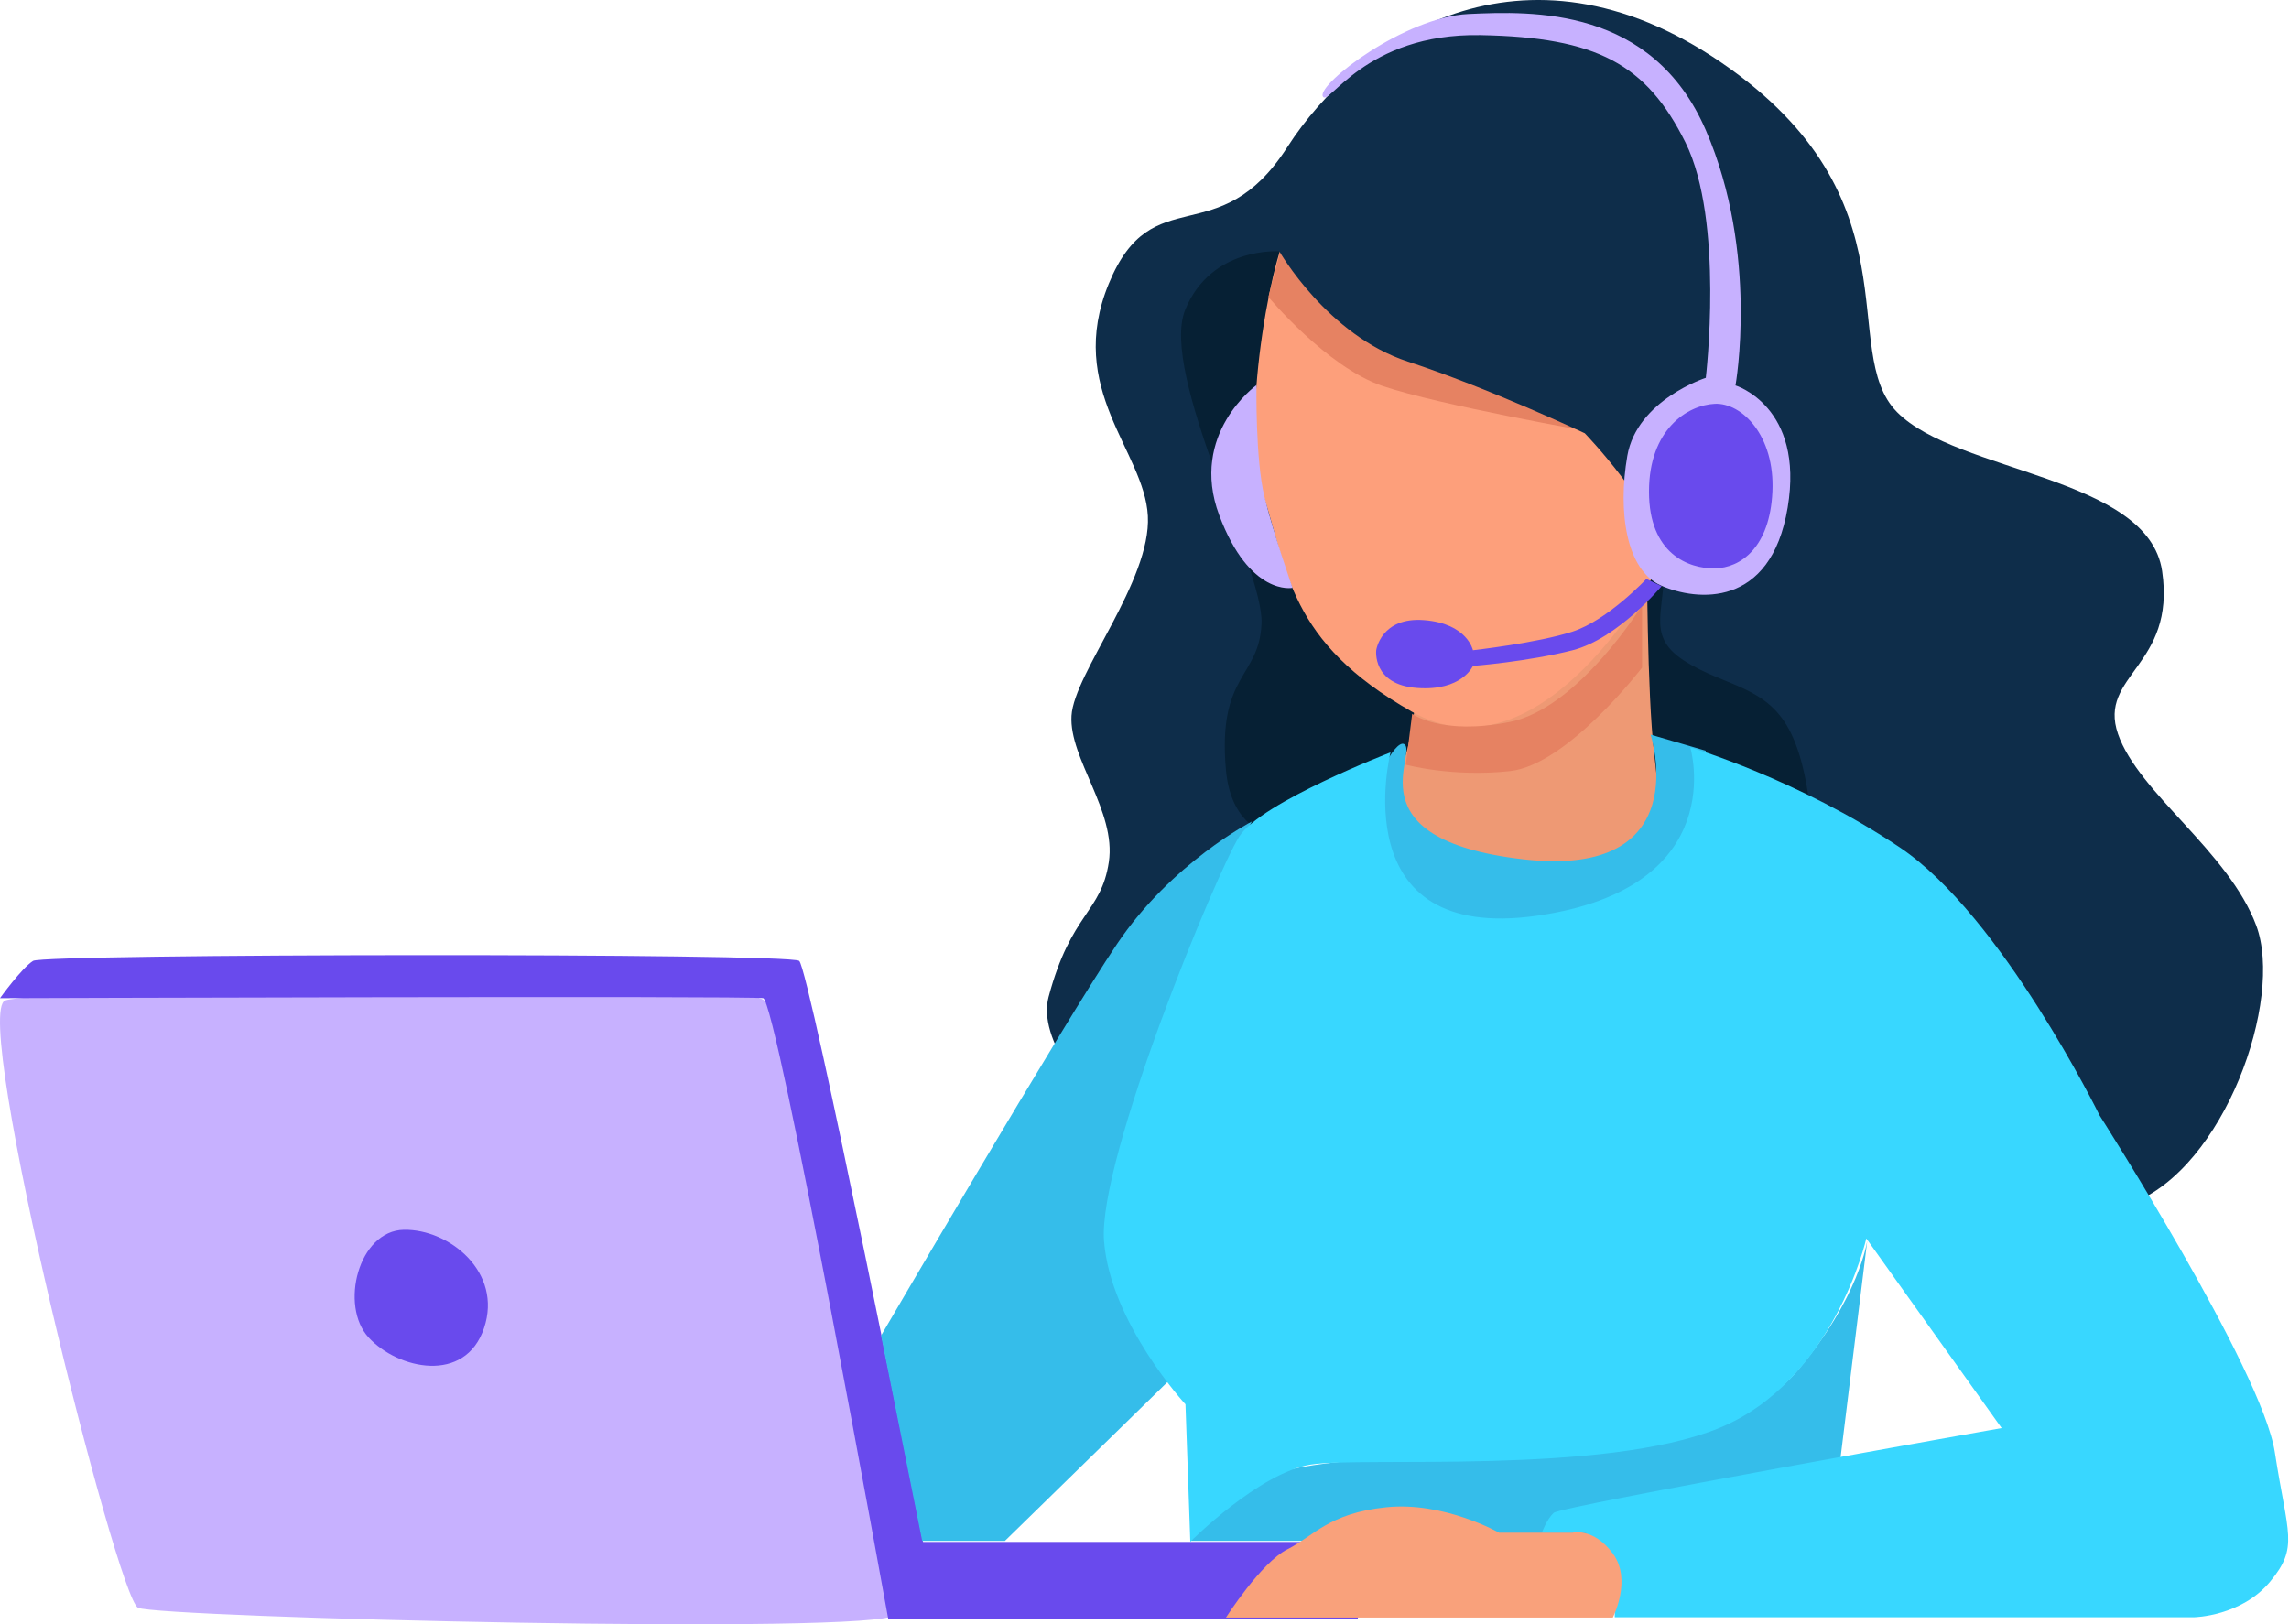 <svg width="2698" height="1915" viewBox="0 0 2698 1915" fill="none" xmlns="http://www.w3.org/2000/svg">
<path d="M900.771 1179.38C871.271 1150.88 47.272 1165.38 6.271 1179.38C-34.728 1193.37 137.772 1883.87 162.771 1895.38C187.771 1906.88 1036 1928 1055.5 1903.5C1075 1879 930.271 1207.88 900.771 1179.38Z" fill="#C7B1FF"/>
<path d="M39 1132.76C25.5 1141.26 0 1176.76 0 1176.76C0 1176.76 883.5 1173.76 899.5 1176.76C915.5 1179.75 1047 1908.76 1047 1908.76H1600.5V1817.76H1088C1088 1817.76 954 1142.26 942 1132.76C930 1123.25 52.5 1124.26 39 1132.76Z" fill="#694AED"/>
<path d="M434.5 1576.76C400 1539.26 422.5 1450.76 476 1449.76C529.5 1448.76 592.78 1499.76 570.5 1565.76C548.22 1631.76 469 1614.26 434.5 1576.76Z" fill="#694AED"/>
<path d="M1763 218.5L1375 309C1383.83 403.667 1401.5 595.2 1401.5 604C1401.5 612.8 1383.83 791.333 1375 879.5C1411 1027.33 1488.8 1331.8 1512 1367C1535.2 1402.2 1724.33 1419.67 1816 1424L2182 1243.5L2235 961.5L2100.5 544.5L1763 218.5Z" fill="#062034"/>
<path d="M1657.5 888C1665.5 860.5 1670.74 807 1670.74 807C1670.74 807 1698.74 828.5 1798.24 807C1897.74 785.5 1941.24 653 1941.24 653C1941.24 653 1941.24 817 1949.74 888C1958.24 959 1969 1106 1969 1106C1969 1106 1795 1132 1701.5 1125C1608 1118 1572.26 994 1572.26 994C1572.26 994 1649.5 915.5 1657.5 888Z" fill="#EE9974"/>
<path d="M1488.68 582.521C1458.99 493.021 1505.68 270.521 1520.68 273.021C1535.68 275.521 1546.18 310.52 1605.18 347.021C1664.18 383.521 1703.68 414.02 1759.18 430.021C1814.68 446.021 1947.18 512.021 1947.18 512.021C1947.18 512.021 1954.68 665.521 1947.18 681.021C1939.68 696.52 1810.68 922.021 1664.18 839.021C1517.68 756.021 1518.36 672.021 1488.68 582.521Z" fill="#FD9F7B"/>
<path d="M1495 350L1515 273C1515 273 1519.5 315 1644.5 373.5C1769.5 432 1880.5 510 1880.5 510C1880.5 510 1695.5 477.5 1629.5 455C1563.5 432.5 1495 350 1495 350Z" fill="#E68262"/>
<path d="M1657 901.5L1664.5 841.5C1664.5 841.5 1699 867.5 1780 851C1861 834.5 1935.5 713.5 1935.5 713.5V787C1935.5 787 1848 901.5 1780 909C1712 916.5 1657 901.5 1657 901.5Z" fill="#E68262"/>
<path d="M1659.46 426.272C1564.46 395.272 1507.96 296.272 1507.96 296.272C1507.96 296.272 1427.46 290.272 1396.96 365.272C1366.46 440.272 1489.46 670.272 1486.96 734.772C1484.46 799.272 1434.96 794.272 1444.96 907.272C1454.96 1020.27 1569.46 982.272 1576.96 1016.27C1584.46 1050.27 1730.06 1234.67 1728.46 1242.27C1726.86 1249.87 1548.8 1387.44 1459.96 1455.27C1459.96 1455.27 1209.46 1274.77 1235.96 1175.27C1262.46 1075.77 1297.96 1076.27 1306.96 1016.27C1315.96 956.272 1259.96 894.272 1262.96 843.772C1265.96 793.272 1356.96 684.772 1352.96 608.272C1348.96 531.772 1255.46 459.272 1306.96 334.272C1358.46 209.272 1435.96 300.272 1517.46 173.272C1598.96 46.272 1794.46 -86.726 2028.96 73.772C2263.46 234.271 2164.96 413.773 2235.96 485.772C2306.96 557.771 2531.96 561.273 2548.46 673.272C2564.96 785.271 2472.46 795.773 2496.46 865.272C2520.46 934.771 2626.96 1003.77 2659.46 1091.27C2691.96 1178.77 2621.96 1377.27 2511.96 1418.77C2401.96 1460.27 2176.46 1334.27 2176.46 1334.27L2136.46 1016.27C2136.46 1016.27 2138.96 922.772 2111.46 865.272C2083.96 807.772 2033.96 810.272 1984.96 778.772C1935.96 747.272 1967.46 714.272 1959.96 656.272C1952.46 598.272 1867.96 510.772 1867.96 510.772C1867.96 510.772 1754.46 457.272 1659.46 426.272Z" fill="#0E2D4A"/>
<path d="M1316.5 1113C1381 1017 1475.5 968.5 1475.5 968.5C1475.5 968.5 1281 1342.5 1313.5 1479.5C1346 1616.5 1383.5 1622 1383.5 1622L1184.5 1816.5H1087L1038.5 1574.5C1038.5 1574.5 1252 1209 1316.5 1113Z" fill="#35BDEA"/>
<path d="M1771.5 1093C1534 1072.5 1635 869 1654.5 877C1674 885 1590 989.5 1795.5 1013C2001 1036.5 1945.5 866 1945.5 866L2010.5 885C2010.5 885 2009 1113.5 1771.5 1093Z" fill="#35BDEA"/>
<path d="M2159 1803L2201 1462C2201 1462 2191.88 1530 2117.5 1617C2043.12 1704 1844 1712.5 1844 1712.5C1844 1712.5 1586 1712.5 1513 1734.5C1440 1756.5 1403.5 1816.5 1403.5 1816.5H1779.5L2159 1803Z" fill="#35BDEA"/>
<path d="M1301.29 1463C1293.79 1366.5 1434.79 1026.5 1460.79 986C1486.79 945.5 1639 887 1639 887C1639 887 1581.79 1112.5 1811.79 1079.5C2041.79 1046.5 1992.29 881 1992.29 881C1992.29 881 2119.29 918.5 2239.29 999C2359.29 1079.5 2474.79 1315 2474.79 1315C2474.79 1315 2666.29 1614.5 2681.29 1712C2696.29 1809.5 2709.79 1823.5 2675.79 1864.5C2641.79 1905.5 2586.29 1906.5 2586.29 1906.5H1903.29V1872L1869.29 1807H1817.29C1817.29 1807 1822.79 1791.5 1831.29 1783.5C1839.79 1775.5 2359.29 1683.5 2359.29 1683.5L2199.79 1460C2199.79 1460 2161.79 1628 2026.29 1683.5C1890.79 1739 1606.29 1717 1545.29 1726.5C1484.29 1736 1403 1817.5 1403 1817.5L1397.29 1655.5C1397.29 1655.5 1308.79 1559.5 1301.29 1463Z" fill="#38D7FF"/>
<path d="M1901 1831.38C1878 1800.38 1853.5 1806.88 1853.5 1806.88H1767C1767 1806.88 1702 1769.88 1634 1776.88C1566 1783.88 1548.5 1810.88 1517.5 1826.38C1486.5 1841.88 1445 1906.88 1445 1906.88H1901C1901 1906.88 1924 1862.38 1901 1831.38Z" fill="#F9A17B"/>
<path d="M1918.09 537.405C1929.5 471.5 2010.59 445.405 2010.59 445.405C2010.59 445.405 2032.59 260.401 1986.59 167.905C1940.59 75.409 1882.09 43.898 1745.09 41.401C1608.09 38.905 1565.09 127.901 1559.09 113.405C1553.09 98.909 1655.5 20.001 1731 16.5C1806.5 13 1947.59 7.901 2010.59 153.401C2073.59 298.901 2045.59 454.405 2045.59 454.405C2045.59 454.405 2127 479 2107.09 598.405C2087.19 717.81 1999.5 708.5 1958.09 690.405C1916.69 672.31 1906.69 603.31 1918.09 537.405Z" fill="#C7B1FF"/>
<path d="M1437.09 607.405C1401.09 511.407 1481 454.003 1481 454.003C1481 454.003 1479.5 541.503 1490.5 586.003C1501.5 630.503 1523.5 693.003 1523.5 693.003C1523.5 693.003 1473.09 703.403 1437.09 607.405Z" fill="#C7B1FF"/>
<path d="M2021.13 476.045C1989.13 477.55 1943.63 506.041 1943.63 579.545C1943.63 653.049 1990.63 670.55 2021.13 670.045C2051.63 669.54 2086.13 645.545 2089.13 579.545C2092.13 513.545 2053.13 474.54 2021.13 476.045Z" fill="#694AED"/>
<path d="M1958.5 691.003L1940.5 682.503C1940.5 682.503 1895.13 731.045 1853.63 744.545C1812.13 758.045 1736.13 766.545 1736.13 766.545C1736.13 766.545 1729.63 735.041 1678.63 731.045C1627.63 727.049 1622.13 766.545 1622.13 766.545C1622.13 766.545 1617.13 807.049 1670.13 811.045C1723.13 815.041 1736.13 785.045 1736.13 785.045C1736.13 785.045 1800.63 780.049 1853.63 766.545C1906.63 753.041 1958.5 691.003 1958.5 691.003Z" fill="#694AED"/>
</svg>
